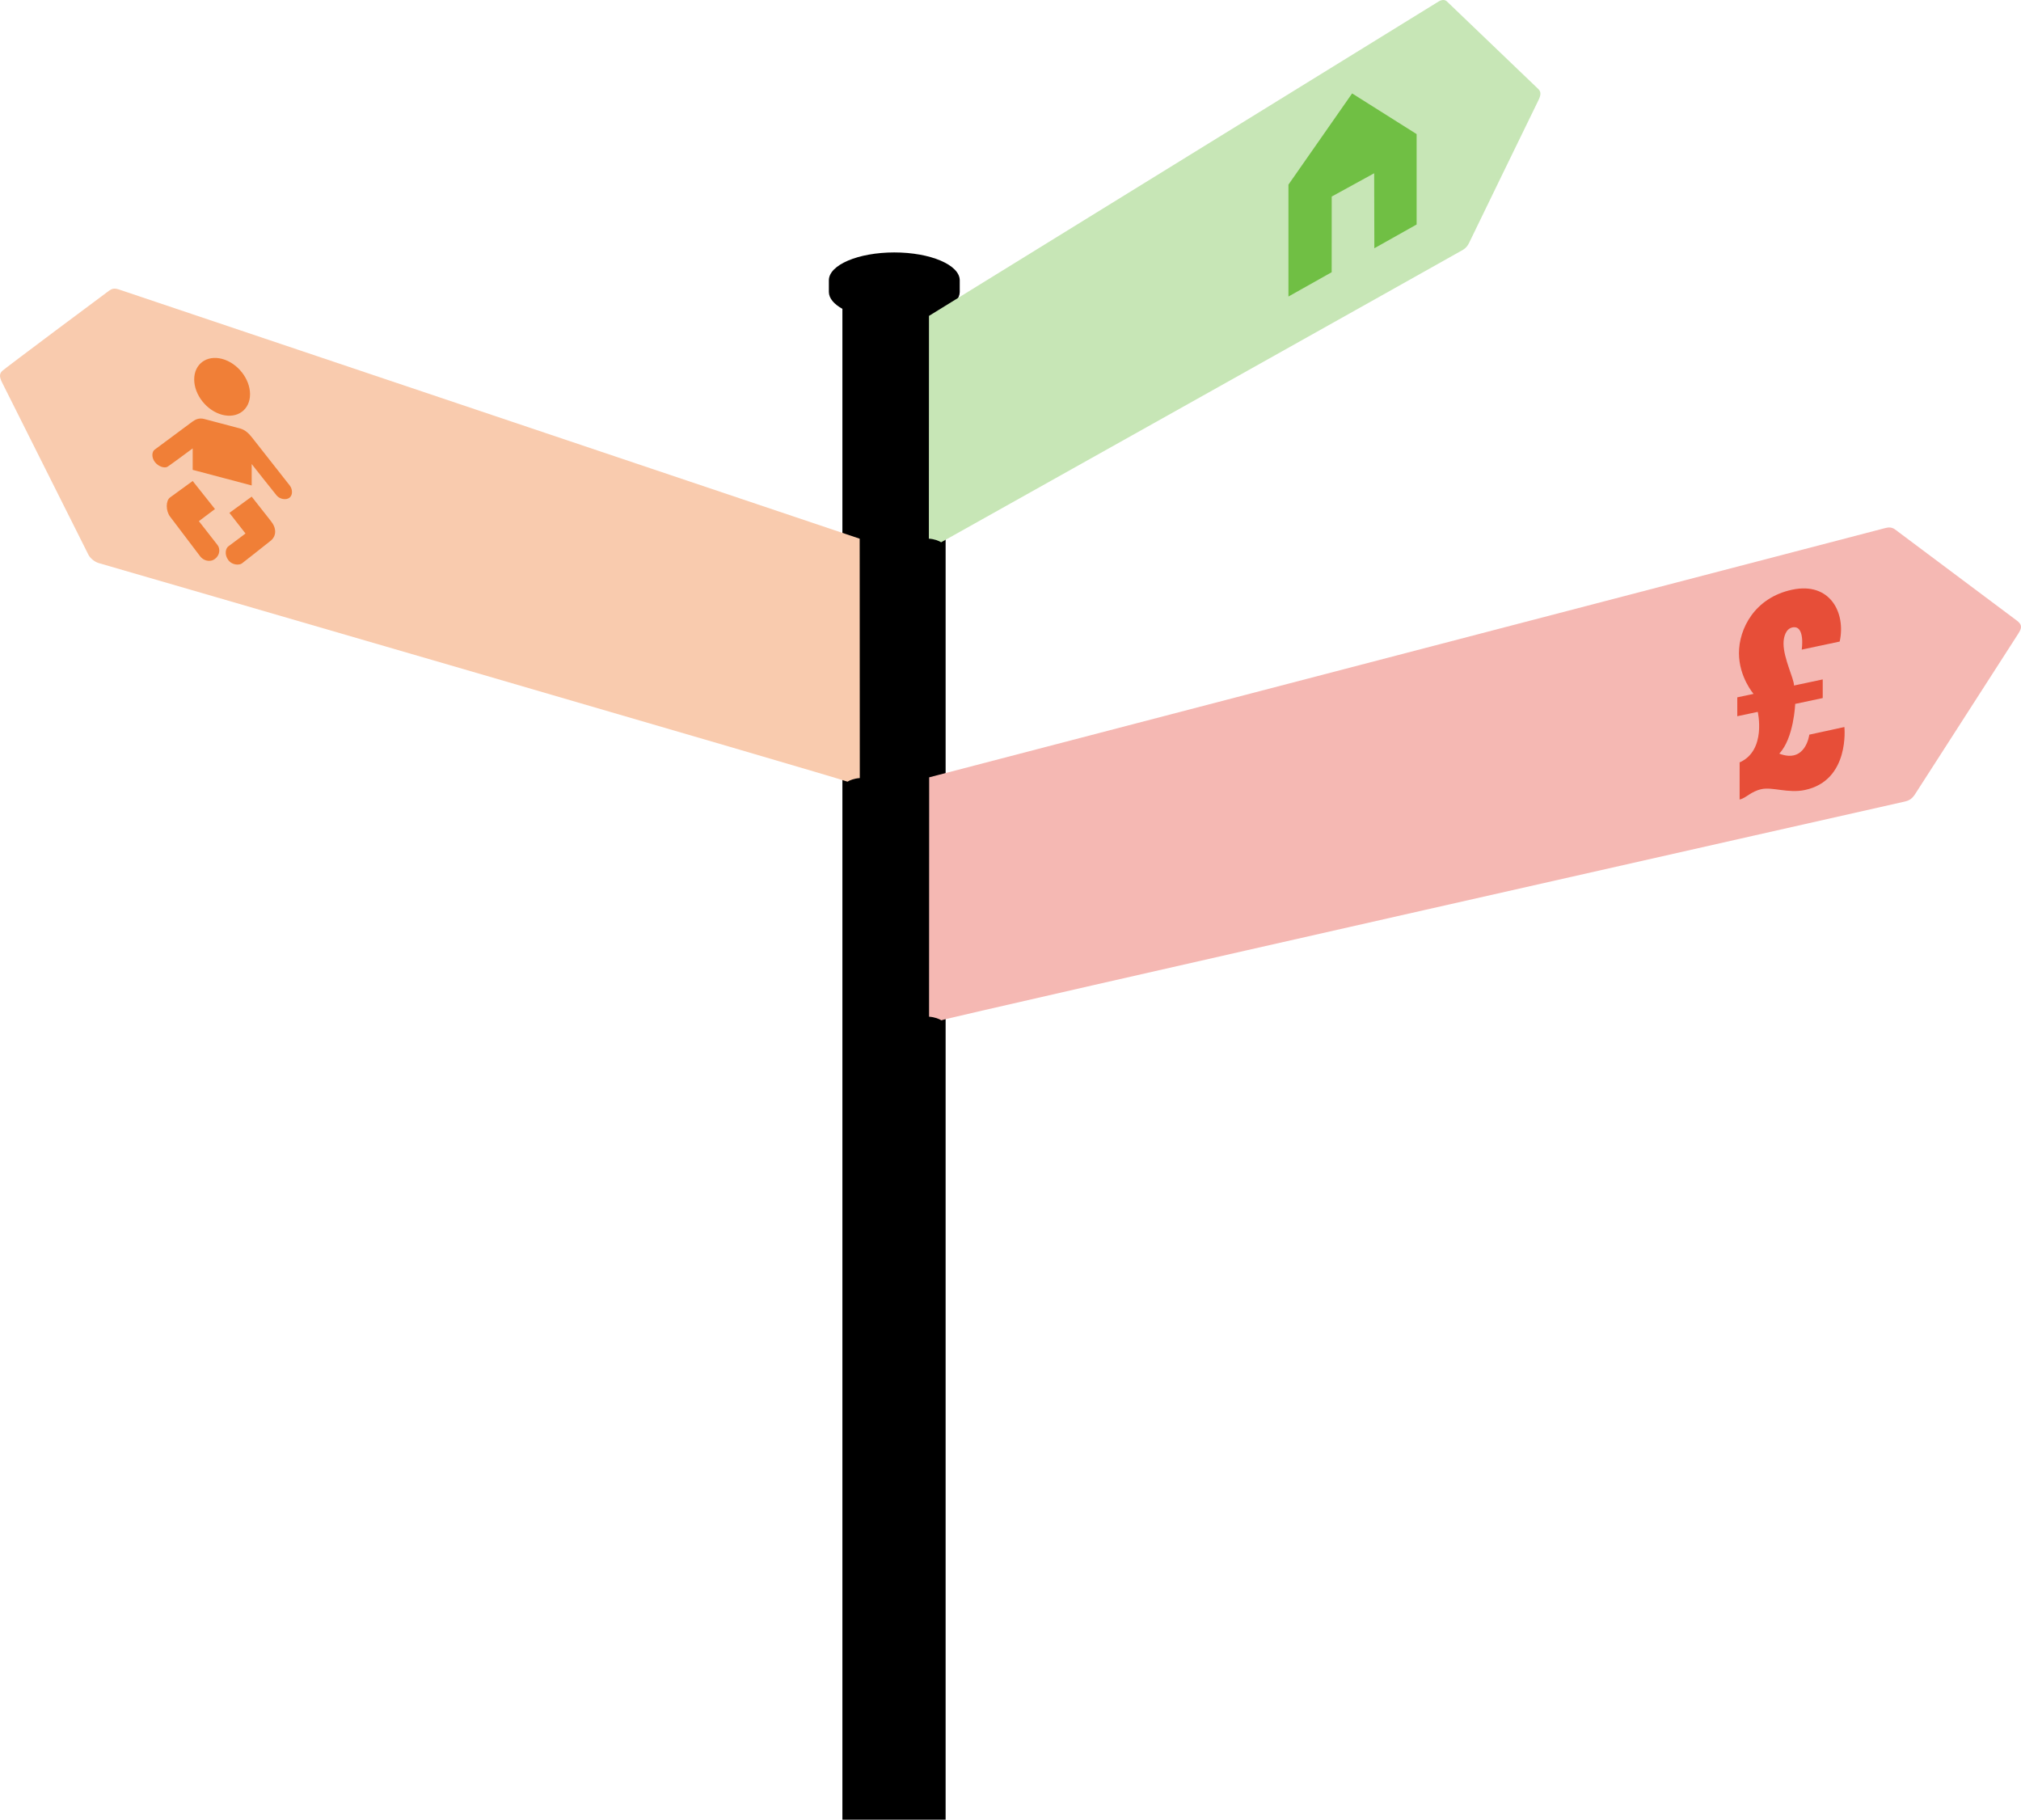 <!-- signpost -->
<svg class="signpost" version="1.1" xmlns="http://www.w3.org/2000/svg" xmlns:xlink="http://www.w3.org/1999/xlink" x="0px" y="0px"
width="1096.367px" height="986.98px" viewBox="0 0 1096.367 986.98" enable-background="new 0 0 1096.367 986.98"
xml:space="preserve">

<!-- gradient added with jquery -->

<!-- pole -->
<path class="pole" fill="url(#grey-gradient);" d="M512.986,986.98h-55.997l0.001-819.472c-4.577-2.535-7.31-5.707-7.343-9.149c0-0.021,0-6.292,0-6.313
    c0-8.353,15.894-15.125,35.5-15.125s35.5,6.772,35.5,15.125c0,0.037,0,6.324-0.001,6.36c-0.059,3.503-2.912,6.723-7.657,9.274
    L512.986,986.98z"/>

<!-- green sign -->
<g class="one">
    <path fill="#C7E6B6" d="M784.955,0.807c0.964,0.947,47.684,45.738,49.438,47.363s1.604,3.434,0.033,6.529
        s-36.905,75.888-37.489,77.097s-1.459,2.584-3.209,3.667S513.231,292.671,510.564,294.129c-1.084-0.708-3.542-1.75-6.667-1.958
        c0-0.781,0.062-120.833,0.062-120.833S778.467,2.011,780.433,0.81S783.991-0.14,784.955,0.807z"/>
    <polygon fill="#70BF44" points="768.498,72.734 768.498,121.765 745.564,134.652 745.47,93.978 722.44,106.607 722.418,147.65 
        698.963,160.841 698.963,100.146 733.508,50.67 "/>
</g>


<!-- orange sign -->
<g class="two">
    <path fill="#F9CBAE" d="M59.177,157.667c-1.571,1.086-56.27,41.953-57.913,43.474c-1.755,1.625-1.604,3.434-0.033,6.529
        s45.883,91.572,46.791,93.333s3.36,3.809,5.587,4.425s403.6,117.159,406.152,118.554c1.084-0.708,3.542-1.75,6.667-1.958
        c0-0.781-0.062-129.833-0.062-129.833S67.114,157.863,64.526,157.017S60.748,156.582,59.177,157.667z"/>
    <g>
        <path fill="#F07F37" d="M105.35,205.799c0-8.363,6.78-13.348,15.147-11.133c8.364,2.218,15.146,10.796,15.146,19.16
            c0,8.366-6.782,13.35-15.146,11.133C112.13,222.743,105.35,214.166,105.35,205.799z"/>
        <path fill="none" stroke="#70BF44" stroke-miterlimit="10" d="M90.95,253.114"/>
        <path fill="#F07F37" d="M104.529,260.892c0,0-9.93,7.199-12.281,8.926c-2.351,1.728-2.388,7.165,0,10.372
            c2.387,3.206,14.683,19.336,16.339,21.564c1.657,2.229,5.2,3.452,7.985,1.424c2.786-2.028,2.991-5.623,1.386-7.616
            c-1.604-1.992-10.072-12.891-10.072-12.891l8.729-6.566L104.529,260.892z"/>
        <path fill="#F07F37" d="M136.534,263.319v-11.631c0,0,11.938,15.175,13.579,17.102c1.643,1.929,5.037,2.642,6.939,1.168
            c1.902-1.473,1.642-4.712,0.15-6.601c-1.493-1.887-18.952-24.122-20.52-26.104c-1.566-1.983-3.618-4.093-6.416-4.834l-19.47-5.158
            c-2.798-0.741-4.85,0.281-6.416,1.434c-1.567,1.152-19.027,14.133-20.52,15.23c-1.492,1.097-1.752,4.2,0.15,6.68
            c1.903,2.481,5.297,3.567,6.939,2.509c1.642-1.058,13.579-9.906,13.579-9.906v11.639L136.534,263.319z"/>
        <path fill="#F07F37" d="M124.447,278.181l8.729,11.192c0,0-7.646,5.786-9.251,6.929c-1.604,1.142-2.272,4.584-0.057,7.504
            c2.215,2.92,6.123,2.761,7.372,1.787c1.25-0.972,13.426-10.526,15.813-12.467c2.842-2.457,3.062-6.553,0-10.371
            c-2.35-2.974-10.52-13.382-10.52-13.382L124.447,278.181z"/>
    </g>
</g>


<!-- red sign -->
<g class="three">
    <path fill="#F5B8B3" d="M1028.018,287.158c1.591,1.159,63.561,47.525,66.255,49.575c2.875,2.188,2.5,4.041,0.625,6.958
    s-54.291,84.374-55.791,86.75s-2.963,3.701-5.731,4.31S513.229,552.02,510.667,553.42c-1.084-0.709-3.542-1.75-6.667-1.959
    c0-0.781,0.062-129.833,0.062-129.833s516.407-134.579,518.539-135.175S1026.427,285.999,1028.018,287.158z"/>
    <path fill="#E74E38" d="M998.005,347.98c-8.561,1.819-20.581,4.375-20.581,4.375s2.004-13.54-5.1-12.03
    c-3.552,0.755-4.801,5.149-4.781,8.803c0.042,8.1,5.691,18.93,5.691,22.695l15.571-3.31v10.108l-14.935,3.174
    c0,0-0.706,18.617-8.651,26.975c14.389,5.523,16.302-10.295,16.302-10.295l19.032-4.137c0,0,3.097,28.939-21.4,34.147
    c-9.016,1.916-17.576-1.729-23.496-0.47c-5.92,1.258-8.446,4.913-11.94,5.655c0-4.712,0.01-13.499,0.01-20.148
    c14.662-6.485,9.836-27.409,9.836-27.409l-11.11,2.362V378.24l8.833-1.877c0,0-7.921-9.118-7.921-22.141
    c0-13.023,8.379-30.013,28.869-34.368C992.724,315.498,1001.466,332.31,998.005,347.98z"/>
</g>
</svg>